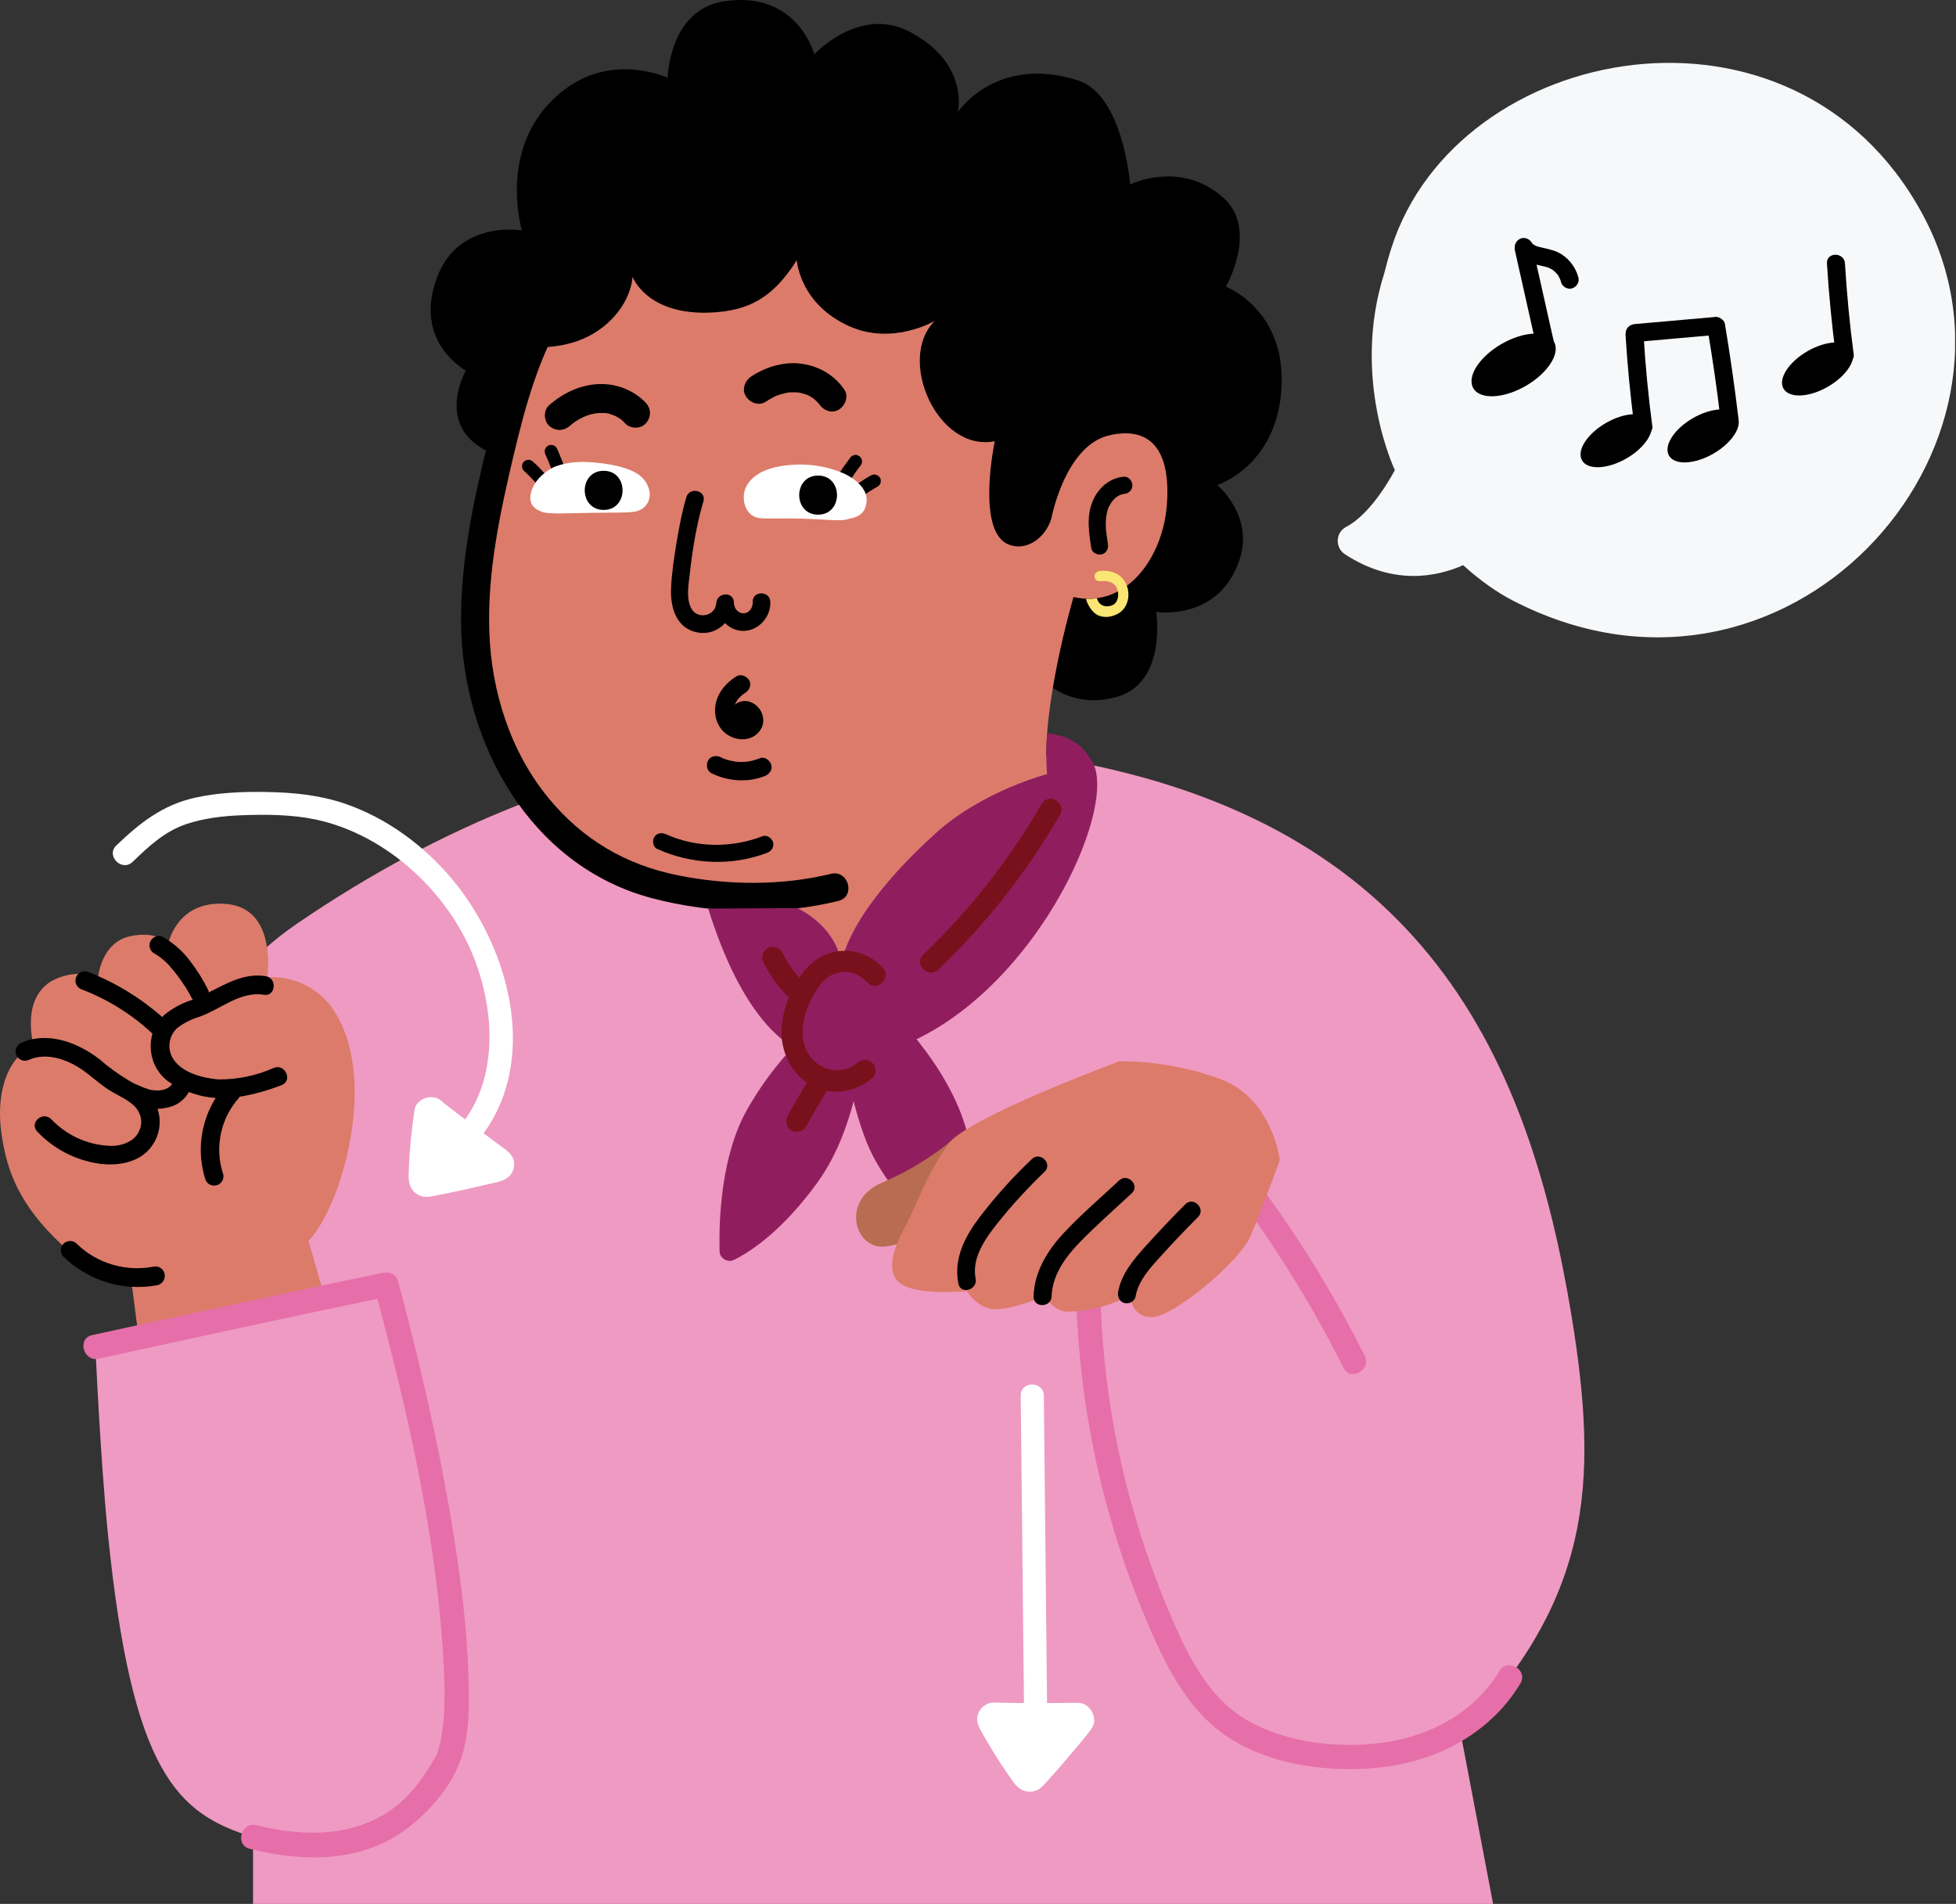 <svg width="189" height="184" viewBox="0 0 189 184" fill="none" xmlns="http://www.w3.org/2000/svg">
<rect x="0" y="0" width="189" height="184" fill="#333333" stroke="none"/>
<g clip-path="url(#clip0_266_1425)">
<path d="M151.85 127.16C147.76 102.26 137.67 79.51 102.55 73.37C83.17 69.99 57.82 69.38 28.72 89.25C9.56 102.34 20.44 125.17 17.13 127.94L9.22 130.17C9.22 130.17 9.68 140.77 10.42 148.17C12.74 171.33 17.12 175.31 24.45 177.54V184.41H144.35L141.16 167.63C153.58 154.61 154.57 143.71 151.85 127.16Z" fill="#EF9AC2"/>
<path d="M81.89 95.76C82.01 95 82.92 94.66 83.5 95.17C86.04 97.4 91.71 102.94 93.43 109.39C94.91 114.94 94.54 118.58 94.13 120.4C93.97 121.1 93.15 121.41 92.58 120.97C90.38 119.26 85.51 115.07 83.64 110.13C81.16 103.56 81.48 98.3 81.89 95.76Z" fill="#901E5E"/>
<path d="M98.44 62.67C98.44 62.67 101.32 69.08 107.78 67.39C112.81 66.08 111.72 59.14 111.72 59.14C111.72 59.14 117.74 60.08 119.76 54.13C121.21 49.84 117.62 46.88 117.62 46.88C117.62 46.88 123.27 45.09 123.81 37.73C124.38 29.94 118.45 27.71 118.45 27.71C118.45 27.71 121.63 22.19 118.22 19.12C114.08 15.4 109.2 17.83 109.2 17.83C109.2 17.83 108.55 9.15 104.14 7.76C96.21 5.26 92.55 10.84 92.55 10.84C92.55 10.84 93.71 6.11 87.88 3.06C83.03 0.53 78.68 5.25 78.68 5.25C78.68 5.25 77.06 -0.97 69.94 0.13C64.64 0.95 64.51 7.52 64.51 7.52C64.51 7.52 59.3 5.06 54.56 8.65C47.84 13.74 50.43 22.27 50.43 22.27C50.43 22.27 44.36 21.2 42.24 26.78C39.86 33.06 45.01 35.81 45.01 35.81C45.01 35.81 41.79 41.4 47.6 43.85C50.17 44.94 98.44 62.67 98.44 62.67Z" fill="black"/>
<path d="M111.1 45.07C111.1 45.07 112.54 33.95 106.17 24.69C99.39 14.84 88.67 11.28 73.1 13.98C57.52 16.67 51.49 28.23 49.13 38.46L92 44.03L89.78 62.24L101.69 63.92L111.1 45.07Z" fill="black"/>
<path d="M101.59 50.1C101.59 50.1 102.91 43.05 107.19 42.07C111.48 41.09 113.15 43.93 112.74 48.9C112.33 53.87 108.86 58.84 103.73 57.7C103.73 57.7 100.56 68.42 101.17 74.81C101.17 74.81 94.92 76.44 90.41 80.52C81.66 88.46 81.32 93.08 81.32 93.08C80.55 88.66 75.81 87.23 75.81 87.23C75.81 87.23 57.22 87.96 50.48 77.88C41.17 63.96 50 38.49 50 38.49C50 38.49 50.73 36.14 52.31 33.55C52.31 33.55 55.29 33.65 57.73 31.99C61.05 29.74 61.12 26.75 61.12 26.75C61.12 26.75 62.51 30.54 68.82 30.2C72.3 30.01 74.68 28.83 76.99 25.14C76.99 25.14 77.24 29.41 82.14 31.56C86.31 33.39 90.33 31.01 90.33 31.01C86.6 34.68 90.59 43.73 96.12 42.64C96.12 42.64 94.32 51.14 97.34 52.57C99.05 53.37 101 52.08 101.59 50.1Z" fill="#DC7B6A"/>
<path d="M80.29 84.45C75.51 85.62 70.29 85.56 65.48 84.59C60.45 83.58 56.27 81.11 53 77.13C49.3 72.62 47.48 66.82 47.28 61.05C47.08 55.27 48.33 49.47 49.66 43.87C50.78 39.15 52.15 34.17 54.79 30.05C55.73 28.58 53.39 27.21 52.45 28.68C49.86 32.74 48.43 37.61 47.27 42.25C45.81 48.06 44.5 54.15 44.55 60.16C44.65 71.79 51.22 83.7 63.02 86.81C68.79 88.33 75.21 88.49 81.01 87.07C82.71 86.65 81.99 84.03 80.29 84.45Z" fill="black"/>
<path d="M73.67 80.82C70.67 81.97 67.28 81.94 64.34 80.62C63.93 80.44 63.45 80.5 63.21 80.92C63 81.27 63.1 81.87 63.51 82.05C66.85 83.55 70.69 83.73 74.12 82.42C74.54 82.26 74.82 81.86 74.7 81.4C74.57 80.99 74.09 80.65 73.67 80.82Z" fill="black"/>
<path d="M108.59 46.07C107.19 46.2 106.12 47.16 105.58 48.43C104.97 49.88 105.21 51.48 105.45 52.99C105.52 53.43 106.07 53.68 106.47 53.57C106.94 53.44 107.12 53 107.05 52.55C106.87 51.44 106.69 50.24 107.07 49.16C107.07 49.15 107.13 49 107.1 49.06C107.08 49.12 107.14 48.98 107.15 48.97C107.21 48.86 107.27 48.74 107.34 48.64C107.37 48.59 107.4 48.55 107.43 48.5C107.45 48.47 107.51 48.4 107.45 48.47C107.53 48.37 107.61 48.28 107.7 48.19C107.74 48.15 107.78 48.12 107.82 48.08C107.92 47.99 107.74 48.14 107.85 48.06C107.95 47.99 108.06 47.93 108.16 47.87C108.2 47.85 108.27 47.82 108.18 47.85C108.23 47.83 108.28 47.81 108.33 47.8C108.39 47.78 108.46 47.76 108.53 47.75C108.56 47.74 108.73 47.72 108.59 47.74C109.03 47.7 109.42 47.39 109.42 46.91C109.42 46.48 109.04 46.02 108.59 46.07Z" fill="black"/>
<path d="M64.84 56.9C64.9 55.41 65.13 53.91 65.37 52.44C65.62 50.97 65.89 49.48 66.32 48.05C66.63 47.01 68.28 47.4 67.97 48.45C67.29 50.72 66.91 53.12 66.65 55.47C66.53 56.5 66.26 57.98 66.86 58.9C67.52 59.9 69.13 59.5 69.21 58.29C69.28 57.22 70.91 57.13 70.91 58.24C70.91 58.75 71.29 59.29 71.85 59.27C72.41 59.26 72.76 58.7 72.73 58.19C72.67 57.1 74.37 57.05 74.43 58.14C74.51 59.57 73.36 60.92 71.9 60.97C71.19 61 70.54 60.7 70.06 60.22C69.42 60.92 68.48 61.31 67.43 61.13C65.35 60.76 64.77 58.73 64.84 56.9Z" fill="black"/>
<path d="M107.02 59.62C107.31 59.6 107.61 59.51 107.93 59.36C108.44 59.12 108.8 58.66 108.96 58.07C109.14 57.37 108.99 56.58 108.56 56.01C107.8 54.99 106.34 55.17 106.28 55.18C106.28 55.18 105.7 55.22 105.77 55.79C105.83 56.25 106.41 56.16 106.41 56.16C106.42 56.16 107.36 56.05 107.77 56.6C108.02 56.94 108.11 57.41 108 57.83C107.96 58.01 107.83 58.32 107.52 58.47C107.13 58.65 106.77 58.62 106.52 58.5C106.16 58.33 106.03 57.99 105.99 57.82C105.99 57.82 105.77 57.85 105.46 57.87C105.14 57.89 104.93 57.87 104.93 57.87C104.95 57.98 105.27 59.06 106.11 59.47C106.38 59.59 106.69 59.64 107.02 59.62Z" fill="#FBE574"/>
<path d="M74 38.82C74.27 38.64 74.54 38.48 74.83 38.34C74.9 38.3 74.97 38.27 75.05 38.24C74.9 38.3 74.9 38.3 75.05 38.24C75.2 38.19 75.35 38.13 75.51 38.09C75.66 38.05 75.82 38.01 75.97 37.97C76.05 37.95 76.13 37.94 76.21 37.93C76.03 37.95 76.03 37.95 76.19 37.93C76.51 37.91 76.82 37.91 77.13 37.93C77.29 37.95 77.27 37.94 77.08 37.92C77.15 37.93 77.22 37.94 77.29 37.96C77.43 37.99 77.57 38.02 77.71 38.07C77.78 38.09 78.23 38.24 77.88 38.11C78.01 38.16 78.14 38.23 78.26 38.3C78.39 38.37 78.5 38.45 78.62 38.53C78.75 38.62 78.74 38.61 78.59 38.5C78.65 38.54 78.7 38.59 78.75 38.64C78.86 38.73 78.96 38.84 79.05 38.94C79.1 38.99 79.14 39.05 79.19 39.1C79.08 38.96 79.07 38.95 79.16 39.07C79.58 39.68 80.41 40.01 81.08 39.57C81.68 39.18 82.03 38.29 81.58 37.65C80.59 36.2 79.07 35.35 77.34 35.14C75.68 34.94 73.96 35.48 72.58 36.39C71.97 36.8 71.65 37.65 72.08 38.31C72.47 38.93 73.34 39.26 74 38.82Z" fill="black"/>
<path d="M55.07 41.15C55.11 41.11 55.5 40.8 55.25 40.99C55.38 40.89 55.51 40.8 55.64 40.71C55.91 40.54 56.19 40.39 56.48 40.25C56.18 40.39 56.64 40.19 56.7 40.17C56.85 40.12 57 40.07 57.16 40.03C57.31 39.99 57.47 39.96 57.63 39.93C57.28 39.99 57.77 39.92 57.84 39.92C57.99 39.91 58.14 39.91 58.29 39.92C58.38 39.92 58.84 39.9 58.48 39.93C58.75 39.91 59.1 40.08 59.36 40.16C59.51 40.22 59.5 40.21 59.34 40.15C59.41 40.18 59.48 40.21 59.54 40.25C59.67 40.32 59.8 40.39 59.93 40.48C59.99 40.52 60.05 40.56 60.11 40.61C59.97 40.5 59.97 40.5 60.09 40.6C60.2 40.71 60.31 40.81 60.41 40.92C60.91 41.46 61.9 41.47 62.4 40.92C62.93 40.34 62.94 39.5 62.4 38.93C61.25 37.7 59.51 37.04 57.83 37.12C56.03 37.2 54.4 37.99 53.06 39.16C52.5 39.65 52.53 40.66 53.06 41.15C53.67 41.7 54.48 41.67 55.07 41.15Z" fill="black"/>
<path d="M77.06 87.76C78.52 88.51 80.8 90.13 81.32 93.08C81.32 93.08 81.66 88.46 90.41 80.52C94.92 76.43 101.17 74.81 101.17 74.81C101.06 73.61 101.08 72.27 101.18 70.87C102.85 71.02 104.43 71.7 105.39 73.38C108.85 77.87 97.68 101.45 81.16 102.44C76.11 102.74 71.58 97.89 68.43 87.81L77.06 87.76Z" fill="#901E5E"/>
<path d="M100.65 77.69C97.55 83.07 93.7 87.96 89.21 92.25C88.25 93.17 89.71 94.62 90.67 93.71C95.28 89.31 99.24 84.25 102.43 78.73C103.09 77.58 101.31 76.54 100.65 77.69Z" fill="#78111B"/>
<path d="M82.24 96.67C82.91 96.28 83.74 96.77 83.72 97.54C83.61 100.92 82.92 108.82 79.02 114.23C75.66 118.89 72.62 120.91 70.95 121.75C70.31 122.07 69.55 121.63 69.53 120.91C69.46 118.12 69.61 111.7 72.25 107.13C75.75 101.04 80.03 97.96 82.24 96.67Z" fill="#901E5E"/>
<path d="M85.3 93.51C84.06 92.19 82.28 91.61 80.51 92.02C78.9 92.38 77.77 93.55 76.95 94.93C76.01 96.52 75.37 98.48 75.54 100.34C75.71 102.19 76.78 104.06 78.46 104.93C80.43 105.95 82.63 105.56 84.3 104.18C84.73 103.83 84.67 103.09 84.3 102.72C83.87 102.29 83.27 102.37 82.84 102.72C80.83 104.37 77.99 103.01 77.61 100.48C77.4 99.09 77.83 97.61 78.48 96.39C78.76 95.86 79.07 95.36 79.45 94.94C79.78 94.57 80.17 94.29 80.55 94.15C81.1 93.94 81.65 93.88 82.15 93.98C82.83 94.12 83.35 94.45 83.83 94.97C84.75 95.94 86.21 94.48 85.3 93.51Z" fill="#78111B"/>
<path d="M78.25 104.17C77.5 105.37 76.78 106.6 76.1 107.85C75.84 108.32 75.97 108.99 76.47 109.26C76.95 109.51 77.6 109.4 77.88 108.89C78.56 107.64 79.28 106.42 80.03 105.21C80.32 104.75 80.14 104.06 79.66 103.8C79.16 103.54 78.56 103.69 78.25 104.17Z" fill="#78111B"/>
<path d="M73.78 93.04C74.45 94.35 75.34 95.55 76.38 96.58C76.76 96.96 77.46 96.99 77.84 96.58C78.21 96.17 78.25 95.53 77.84 95.12C77.42 94.7 77.02 94.26 76.66 93.79C76.71 93.86 76.77 93.93 76.82 94C76.34 93.37 75.92 92.71 75.56 92.01C75.31 91.53 74.6 91.35 74.15 91.64C73.66 91.95 73.51 92.53 73.78 93.04Z" fill="#78111B"/>
<path d="M81.97 46.69C82.36 46.08 82.77 45.48 83.21 44.91C83.3 44.79 83.31 44.57 83.27 44.43C83.23 44.28 83.12 44.13 82.98 44.05C82.83 43.97 82.66 43.93 82.5 43.99C82.45 44.01 82.4 44.03 82.35 44.05C82.26 44.11 82.18 44.18 82.12 44.28C81.68 44.86 81.27 45.45 80.88 46.06C80.7 46.34 80.81 46.76 81.11 46.92C81.42 47.08 81.78 46.99 81.97 46.69Z" fill="black"/>
<path d="M83.38 47.93C83.84 47.6 84.31 47.3 84.8 47.03C84.94 46.95 85.05 46.8 85.09 46.65C85.13 46.5 85.11 46.3 85.03 46.17C84.84 45.88 84.48 45.77 84.17 45.94C83.68 46.21 83.2 46.52 82.75 46.84C82.61 46.94 82.51 47.05 82.46 47.22C82.42 47.37 82.44 47.57 82.52 47.7C82.61 47.83 82.74 47.95 82.9 47.99C83.06 48.03 83.25 48.03 83.38 47.93Z" fill="black"/>
<path d="M83.74 48.41C83.84 46.97 82.06 45.98 81.54 45.76C80.41 45.27 78.73 44.77 76.55 44.92C72.96 45.16 72.08 46.74 71.91 47.6C71.76 48.32 71.95 49.65 73.1 50.01C73.72 50.2 75.03 50.05 77.38 50.12C79.61 50.18 81.08 50.38 81.77 50.21C82.46 50.03 83.63 49.96 83.74 48.41Z" fill="white"/>
<path d="M79.05 49.74C81.48 49.74 81.49 45.96 79.05 45.96C76.62 45.96 76.61 49.74 79.05 49.74Z" fill="black"/>
<path d="M54.67 45.48C54.41 44.75 54.12 44.02 53.8 43.31C53.74 43.18 53.56 43.06 53.42 43.02C53.27 42.98 53.07 43 52.94 43.08C52.81 43.17 52.69 43.3 52.65 43.46C52.61 43.63 52.64 43.78 52.71 43.94C52.78 44.11 52.86 44.27 52.93 44.44C52.91 44.39 52.89 44.34 52.87 44.29C53.08 44.79 53.28 45.3 53.46 45.81C53.51 45.97 53.6 46.1 53.75 46.19C53.88 46.27 54.08 46.3 54.23 46.25C54.54 46.16 54.79 45.81 54.67 45.48Z" fill="black"/>
<path d="M52.68 45.82C52.31 45.4 51.92 44.99 51.5 44.62C51.38 44.51 51.23 44.44 51.06 44.44C50.91 44.44 50.72 44.51 50.62 44.62C50.51 44.74 50.43 44.9 50.44 45.06C50.45 45.22 50.5 45.39 50.62 45.5C51.04 45.88 51.43 46.28 51.8 46.7C51.9 46.82 52.09 46.88 52.24 46.88C52.39 46.88 52.58 46.81 52.68 46.7C52.79 46.58 52.87 46.42 52.86 46.26C52.86 46.1 52.8 45.96 52.68 45.82Z" fill="black"/>
<path d="M51.32 47.57C51.67 46.17 53.16 45.26 53.69 45.07C54.85 44.66 56.12 44.5 58.29 44.79C61.85 45.27 62.47 46.42 62.73 47.36C62.92 48.06 62.63 49.14 61.46 49.42C60.83 49.57 59.44 49.53 57.24 49.56C55.01 49.59 53.16 49.71 52.48 49.5C51.8 49.28 50.99 48.86 51.32 47.57Z" fill="white"/>
<path d="M58.33 49.28C60.76 49.28 60.77 45.5 58.33 45.5C55.89 45.5 55.89 49.28 58.33 49.28Z" fill="black"/>
<path d="M71.13 65.38C70.27 65.93 69.53 66.71 69.23 67.71C68.92 68.73 69.13 69.96 69.92 70.71C70.69 71.45 71.96 71.72 72.9 71.12C73.44 70.77 73.79 70.17 73.75 69.52C73.71 68.88 73.35 68.29 72.78 67.97C72.06 67.57 71.26 67.72 70.75 68.36C70.44 68.74 70.25 69.18 70.46 69.67C70.56 69.9 70.72 70.07 70.94 70.2C71.27 70.38 71.6 70.33 71.93 70.18C72.36 69.99 72.49 69.34 72.25 68.96C71.97 68.52 71.48 68.43 71.03 68.64C71.02 68.65 71 68.65 70.99 68.66C71.14 68.62 71.29 68.58 71.44 68.54C71.42 68.54 71.41 68.54 71.39 68.54C71.54 68.58 71.69 68.62 71.84 68.66C71.88 68.81 71.92 68.96 71.96 69.11C71.96 69.55 72 69.69 72.1 69.53C72.14 69.44 72.08 69.59 72.06 69.58L72.19 69.44C72.19 69.45 72.05 69.53 72.14 69.48C72.23 69.43 72.07 69.51 72.07 69.51C72.02 69.53 71.96 69.51 71.91 69.52C71.77 69.53 72.01 69.55 71.88 69.51C71.77 69.48 71.94 69.55 71.97 69.57C72.06 69.62 71.91 69.54 71.91 69.53C71.91 69.53 71.97 69.59 71.98 69.6C72.06 69.67 71.93 69.54 71.94 69.54C71.97 69.54 71.98 69.65 72 69.65C71.98 69.65 71.95 69.49 71.97 69.58C71.97 69.61 72.01 69.75 71.99 69.62C71.96 69.45 71.97 69.81 71.99 69.63C72 69.5 72 69.61 71.98 69.63C71.98 69.64 71.97 69.65 71.97 69.66C71.95 69.71 71.96 69.7 71.98 69.64C72.04 69.58 71.99 69.6 71.97 69.64C71.98 69.63 72.08 69.53 72.01 69.58C72 69.58 71.94 69.64 71.94 69.64C71.94 69.61 72.09 69.55 71.96 69.61C71.81 69.69 72.1 69.57 71.95 69.62C71.91 69.63 71.8 69.64 71.78 69.67C71.78 69.67 71.97 69.66 71.87 69.66C71.84 69.66 71.81 69.66 71.78 69.67C71.74 69.67 71.52 69.65 71.66 69.67C71.8 69.69 71.61 69.66 71.57 69.65C71.51 69.63 71.45 69.61 71.4 69.59C71.31 69.56 71.47 69.62 71.47 69.62C71.46 69.61 71.4 69.59 71.39 69.58C71.35 69.56 71.25 69.47 71.21 69.47C71.23 69.47 71.36 69.61 71.25 69.5C71.23 69.48 71.21 69.46 71.18 69.44C71.16 69.42 71.03 69.27 71.11 69.37C71.19 69.47 71.07 69.3 71.05 69.27C71.03 69.24 71.02 69.21 71 69.18C70.93 69.05 71.02 69.2 71.01 69.21C71.01 69.21 70.91 68.86 70.9 68.83C70.86 68.66 70.9 68.98 70.9 68.8C70.9 68.72 70.89 68.65 70.9 68.57C70.9 68.54 70.92 68.33 70.9 68.46C70.88 68.59 70.92 68.38 70.93 68.35C70.94 68.29 70.96 68.22 70.98 68.16C70.99 68.13 71 68.1 71.01 68.07C71.06 67.93 71 68.1 71 68.1C70.99 68.09 71.22 67.7 71.24 67.67C71.24 67.66 71.29 67.59 71.3 67.59C71.29 67.59 71.19 67.73 71.28 67.61C71.33 67.55 71.38 67.49 71.43 67.44C71.54 67.33 71.65 67.22 71.77 67.12C71.79 67.11 71.83 67.06 71.85 67.06C71.81 67.07 71.73 67.15 71.83 67.08C71.9 67.03 71.98 66.98 72.05 66.93C72.44 66.68 72.64 66.13 72.37 65.71C72.1 65.31 71.55 65.11 71.13 65.38Z" fill="black"/>
<path d="M68.73 74.72C70.32 75.51 72.23 75.66 73.9 75C74.33 74.83 74.68 74.4 74.52 73.9C74.38 73.48 73.89 73.09 73.42 73.28C73.07 73.42 72.7 73.53 72.33 73.59C72.3 73.6 72.05 73.62 72.27 73.6C72.17 73.61 72.07 73.62 71.97 73.63C71.79 73.64 71.62 73.64 71.44 73.64C71.35 73.64 71.26 73.63 71.18 73.62C71.14 73.62 70.86 73.58 71.08 73.61C70.91 73.58 70.73 73.55 70.56 73.51C70.39 73.47 70.22 73.42 70.05 73.36C70.01 73.35 69.72 73.23 69.91 73.31C69.82 73.27 69.73 73.23 69.64 73.18C69.22 72.97 68.65 73.05 68.42 73.5C68.2 73.9 68.29 74.49 68.73 74.72Z" fill="black"/>
<path fill-rule="evenodd" clip-rule="evenodd" d="M12.65 123.47C12.65 123.47 8.41 122.5 6.13 120.44C1.61 116.3 0.69 112.86 0.21 110.01C-0.67 104.77 1.39 101.6 3.3 101.22C3.3 101.22 1.91 96.75 4.91 94.85C5.6 94.47 6.37 94.22 7.15 94.14C7.94 94.06 8.74 94.14 9.49 94.37C9.49 94.37 9.8 91.07 12.58 90.48C15.36 89.89 16.24 91.27 16.24 91.27C16.24 91.27 17.04 86.91 21.94 87.37C26.84 87.83 25.82 94.46 25.82 94.46C27.18 94.36 28.55 94.66 29.74 95.32C30.94 95.98 31.92 96.97 32.57 98.17C36.38 104.74 33.03 116.53 29.81 119.93L31.25 124.92L13.33 128.75L12.65 123.47Z" fill="#DC7B6A"/>
<path d="M14.85 122.41C13.54 122.67 12.18 122.6 10.9 122.23C9.62 121.86 8.44 121.18 7.47 120.26C7.32 120.08 7.1 119.96 6.86 119.94C6.62 119.92 6.38 119.99 6.2 120.14C6.11 120.22 6.03 120.31 5.98 120.41C5.92 120.52 5.89 120.63 5.88 120.75C5.87 120.87 5.88 120.99 5.92 121.1C5.96 121.21 6.01 121.32 6.09 121.41C7.27 122.57 8.71 123.43 10.29 123.92C11.87 124.41 13.55 124.51 15.17 124.21C15.29 124.19 15.4 124.15 15.5 124.08C15.6 124.02 15.69 123.93 15.76 123.83C15.83 123.73 15.88 123.62 15.9 123.5C15.93 123.38 15.93 123.26 15.91 123.14C15.89 123.02 15.85 122.91 15.78 122.81C15.72 122.71 15.63 122.62 15.53 122.55C15.43 122.48 15.32 122.43 15.2 122.41C15.09 122.39 14.97 122.39 14.85 122.41Z" fill="black"/>
<path d="M26.47 103.2C24.77 103.96 22.93 104.34 21.07 104.32C19.57 104.18 17.57 103.68 16.72 102.31C16.43 101.84 16.31 101.29 16.39 100.75C16.47 100.21 16.73 99.71 17.14 99.34C17.77 98.86 18.49 98.5 19.25 98.27C21.3 97.56 23.21 95.76 25.5 96.14C26.64 96.33 26.82 94.52 25.67 94.34C23.62 94.02 21.92 95.03 20.17 95.91C20.17 95.83 20.15 95.75 20.12 95.68C19.63 94.69 19.04 93.75 18.37 92.88C17.65 91.91 16.73 91.1 15.67 90.52C15.56 90.48 15.44 90.46 15.32 90.46C15.2 90.46 15.08 90.49 14.98 90.54C14.87 90.59 14.77 90.66 14.69 90.75C14.61 90.84 14.55 90.94 14.5 91.05C14.42 91.27 14.43 91.51 14.52 91.72C14.61 91.93 14.78 92.1 14.99 92.19L15.16 92.3L15.45 92.5L15.75 92.74L15.89 92.86C16.11 93.04 16.31 93.25 16.49 93.48C16.67 93.69 16.85 93.9 17.02 94.12C17.35 94.54 17.64 94.98 17.93 95.41L17.88 95.33L17.94 95.42C17.97 95.47 18 95.52 18.03 95.57L18.2 95.86C18.31 96.04 18.41 96.23 18.51 96.43C18.55 96.49 18.59 96.55 18.64 96.61C17.64 96.91 16.71 97.41 15.9 98.06C15.82 98.13 15.76 98.22 15.68 98.29C13.56 96.43 11.14 94.95 8.51 93.93C8.29 93.85 8.04 93.85 7.82 93.95C7.6 94.05 7.43 94.23 7.35 94.45C7.26 94.67 7.27 94.92 7.37 95.14C7.47 95.36 7.65 95.53 7.87 95.61C10.41 96.58 12.74 98.03 14.73 99.89C14.47 100.81 14.51 101.79 14.85 102.68C15.19 103.55 15.81 104.28 16.62 104.75C16.61 104.81 16.55 104.87 16.5 104.92C16.47 104.94 16.44 104.97 16.42 104.99C16.42 105.03 16.27 105.09 16.23 105.14L16.12 105.19L15.96 105.26L15.86 105.3C15.8 105.32 15.74 105.33 15.68 105.34L15.31 105.4L15.2 105.39L15.05 105.38C14.9 105.38 14.75 105.36 14.61 105.34C14.61 105.34 14.38 105.32 14.54 105.33L14.33 105.26L13.91 105.12C13.61 105 13.33 104.87 13.04 104.75C12.74 104.62 12.66 104.53 12.47 104.44C11.45 103.83 10.48 103.13 9.59 102.35C7.46 100.72 4.54 99.62 1.95 100.83C1.76 100.94 1.61 101.13 1.55 101.34C1.48 101.55 1.5 101.78 1.59 101.99C1.68 102.19 1.85 102.36 2.06 102.44C2.27 102.53 2.5 102.54 2.71 102.46C4.46 101.65 6.49 102.38 7.98 103.41C8.76 103.96 9.47 104.61 10.26 105.16C11.04 105.72 11.99 106.06 12.74 106.68C13.17 107 13.47 107.47 13.6 107.99C13.69 108.39 13.65 108.82 13.49 109.2C13.35 109.57 13.1 109.9 12.78 110.14C12.1 110.6 11.28 110.81 10.46 110.73C8.38 110.61 6.42 109.7 4.98 108.19C4.15 107.33 2.8 108.48 3.59 109.35C5.19 111.05 7.33 112.15 9.65 112.47C11.55 112.72 13.74 112.29 14.81 110.55C15.13 110.05 15.33 109.49 15.4 108.9C15.47 108.31 15.41 107.72 15.22 107.16C15.69 107.15 16.16 107.07 16.61 106.92C17.31 106.68 17.89 106.19 18.24 105.54C18.7 105.7 19.16 105.84 19.64 105.95C20.04 106.03 20.44 106.08 20.84 106.11C20.11 107.28 19.64 108.6 19.47 109.98C19.3 111.35 19.44 112.75 19.87 114.06C19.92 114.17 19.99 114.26 20.08 114.35C20.17 114.43 20.27 114.49 20.38 114.53C20.49 114.57 20.61 114.59 20.73 114.58C20.85 114.57 20.97 114.55 21.07 114.5C21.29 114.4 21.45 114.22 21.54 113.99C21.62 113.77 21.61 113.52 21.51 113.3C21.13 112.06 21.08 110.75 21.36 109.48C21.64 108.22 22.24 107.04 23.11 106.08C23.12 106.05 23.12 106.03 23.12 106C24.53 105.77 25.91 105.38 27.24 104.86C28.3 104.41 27.54 102.78 26.47 103.2Z" fill="black"/>
<path d="M9.54 131.31C18.9 129.27 28.25 127.21 37.63 125.29C39.12 124.99 38.49 122.7 37 123.01C27.62 124.93 18.26 126.99 8.91 129.03C7.42 129.35 8.05 131.64 9.54 131.31Z" fill="#E66FA9"/>
<path d="M24.14 178.68C29.25 179.97 34.92 180.05 39.31 176.74C41.53 175.07 43.75 172.49 44.61 169.79C45.43 167.21 45.34 164.27 45.25 161.6C45.09 156.84 44.45 152.09 43.68 147.39C42.37 139.45 40.54 131.6 38.47 123.83C38.08 122.36 35.79 122.98 36.19 124.46C39.22 135.82 41.97 147.48 42.77 159.25C42.96 162.07 43.12 165.22 42.64 167.89C42.57 168.3 42.48 168.71 42.35 169.11C42.17 169.68 42.28 169.44 41.99 169.93C41.26 171.2 40.46 172.41 39.45 173.47C35.56 177.54 29.95 177.7 24.78 176.39C23.29 176.03 22.66 178.31 24.14 178.68Z" fill="#E66FA9"/>
<path d="M41.63 107.67C41.32 109.68 41.15 111.7 41.12 113.73C41.12 113.83 41.12 113.95 41.18 114.03C41.24 114.12 48.05 112.6 48.06 112.52C48.06 112.52 43.23 108.95 41.63 107.67Z" fill="white"/>
<path d="M40.06 107.24C39.77 109.17 39.57 111.11 39.5 113.06C39.48 113.67 39.43 114.31 39.76 114.86C40.07 115.37 40.62 115.69 41.22 115.67C41.53 115.66 41.86 115.59 42.17 115.53C43.84 115.22 45.49 114.84 47.14 114.45C47.95 114.26 49.01 114.14 49.46 113.35C49.66 113 49.75 112.49 49.62 112.09C49.48 111.66 49.23 111.38 48.87 111.12C47.22 109.9 45.57 108.67 43.94 107.42C43.8 107.31 43.66 107.21 43.53 107.1C43.46 107.05 43.4 107 43.33 106.95C43.3 106.93 43.28 106.91 43.25 106.89C43.1 106.78 43.57 107.14 43.42 107.02C43.2 106.85 42.99 106.68 42.77 106.51C42.42 106.23 42.08 106.03 41.62 106.03C41.22 106.03 40.74 106.21 40.47 106.51C39.93 107.1 39.76 108.25 40.47 108.81C42.47 110.41 44.54 111.92 46.6 113.45C46.81 113.61 47.02 113.76 47.23 113.92C47.04 113.18 46.84 112.43 46.65 111.69C46.75 111.59 46.84 111.5 46.94 111.4C47.1 111.16 47.32 111.02 47.6 110.95C47.59 110.95 47.59 110.95 47.58 110.96C47.56 110.96 47.55 110.97 47.53 110.98C47.48 110.99 47.43 111.01 47.38 111.02C47.21 111.07 47.04 111.11 46.87 111.15C46.34 111.28 45.8 111.4 45.27 111.52C44.08 111.79 42.89 112.05 41.7 112.29C41.49 112.33 41.28 112.37 41.07 112.41C40.97 112.43 40.66 112.47 41.07 112.42C41.45 112.37 41.29 112.4 41.21 112.4C40.88 112.41 41.69 112.4 41.99 112.62C42.18 112.81 42.38 113.01 42.57 113.2C42.85 113.82 42.73 113.84 42.74 113.45C42.74 113.31 42.75 113.18 42.75 113.04C42.76 112.81 42.77 112.59 42.78 112.36C42.8 111.84 42.84 111.32 42.88 110.81C42.92 110.32 42.97 109.82 43.03 109.33C43.06 109.08 43.08 108.84 43.12 108.59C43.06 109 43.13 108.54 43.14 108.49C43.16 108.36 43.18 108.22 43.2 108.09C43.27 107.64 43.27 107.24 43.04 106.83C42.84 106.49 42.45 106.17 42.07 106.08C41.29 105.92 40.2 106.33 40.06 107.24Z" fill="white"/>
<path d="M12.82 83.29C14.4 81.77 15.91 80.34 18.04 79.63C19.74 79.07 21.53 78.86 23.31 78.79C25.69 78.7 28.17 78.71 30.5 79.2C37.45 80.68 43.58 86.43 45.99 93.08C47.91 98.36 48.07 104.97 44.02 109.32C43.04 110.37 44.62 111.95 45.6 110.9C52.4 103.58 49.55 92.06 43.77 85.07C41 81.73 37.39 79.05 33.27 77.65C30.81 76.82 28.26 76.58 25.68 76.54C23.4 76.5 21.09 76.6 18.86 77.09C15.71 77.79 13.51 79.53 11.24 81.71C10.2 82.71 11.78 84.29 12.82 83.29Z" fill="white"/>
<path d="M98.63 134.879C98.74 145.349 98.85 155.829 98.96 166.299C98.98 167.729 101.21 167.739 101.19 166.299C101.08 155.829 100.97 145.349 100.86 134.879C100.84 133.449 98.61 133.439 98.63 134.879Z" fill="white"/>
<path d="M96.05 166.169C97.01 167.959 98.09 169.679 99.28 171.329C99.34 171.419 99.41 171.499 99.51 171.539C99.61 171.569 104.15 166.269 104.11 166.199C104.1 166.199 98.1 166.229 96.05 166.169Z" fill="white"/>
<path d="M94.64 166.989C95.48 168.559 96.42 170.079 97.44 171.539C97.77 172.019 98.09 172.579 98.59 172.889C99.13 173.229 99.8 173.259 100.35 172.929C100.61 172.779 100.81 172.549 101.01 172.339C102.16 171.089 103.26 169.779 104.35 168.479C104.58 168.209 104.81 167.929 105.03 167.649C105.36 167.229 105.77 166.789 105.73 166.199C105.66 165.329 105.04 164.559 104.1 164.569C101.42 164.589 98.73 164.629 96.05 164.539C95.2 164.509 94.38 165.309 94.42 166.169C94.46 167.079 95.14 167.769 96.05 167.799C98.73 167.879 101.42 167.839 104.1 167.829C103.56 167.289 103.01 166.739 102.47 166.199C102.47 166.159 102.85 165.089 102.63 165.479C102.51 165.679 102.93 165.099 102.8 165.259C102.77 165.299 102.74 165.339 102.71 165.369C102.55 165.569 102.38 165.769 102.22 165.969C101.72 166.569 101.22 167.159 100.71 167.749C100.21 168.329 99.71 168.919 99.2 169.489C99.02 169.689 98.84 169.889 98.66 170.089C98.6 170.149 98.54 170.219 98.48 170.279C98.46 170.299 98.44 170.319 98.42 170.339C98.61 170.119 99.15 169.919 99.52 169.899C99.79 169.969 100.07 170.049 100.34 170.119C100.69 170.529 100.8 170.629 100.65 170.439C100.61 170.379 100.56 170.319 100.52 170.259C100.46 170.179 100.41 170.099 100.35 170.019C100.19 169.799 100.04 169.569 99.89 169.349C99.6 168.919 99.31 168.479 99.04 168.039C98.49 167.159 97.97 166.259 97.47 165.339C97.07 164.589 95.96 164.289 95.24 164.759C94.46 165.259 94.21 166.189 94.64 166.989Z" fill="white"/>
<path fill-rule="evenodd" clip-rule="evenodd" d="M134.78 45.43C134.78 45.43 130.52 36.56 133.76 26.39C133.96 25.59 134.18 24.78 134.45 23.95C140.81 4.06 173.28 -2.17 185.7 20.58C198.12 43.31 172.48 71.74 146.08 57.99C144.75 57.3 143.09 56.18 141.38 54.62C138.83 55.75 134.64 56.62 129.96 53.57C128.97 52.92 129.04 51.45 130.09 50.91C132.66 49.57 134.78 45.43 134.78 45.43Z" fill="#F6F8F9"/>
<path d="M103.97 124.83C104.22 135.74 106.52 146.54 110.77 156.59C112.59 160.9 114.76 165.39 118.83 168C123.09 170.72 128.96 171.4 133.89 170.75C139.17 170.05 144.13 167.34 146.91 162.69C147.69 161.38 145.65 160.19 144.87 161.5C142.6 165.3 138.6 167.57 134.31 168.31C129.76 169.09 124.2 168.52 120.21 166.07C116.38 163.72 114.42 159.24 112.75 155.26C110.87 150.75 109.39 146.07 108.32 141.31C107.1 135.89 106.45 130.38 106.32 124.83C106.3 123.31 103.93 123.31 103.97 124.83Z" fill="#E66FA9"/>
<path d="M119.35 115.25C123.33 120.58 126.83 126.25 129.82 132.2C130.5 133.56 132.55 132.36 131.86 131.01C128.88 125.06 125.37 119.39 121.39 114.06C121 113.54 120.37 113.29 119.77 113.64C119.27 113.92 118.97 114.74 119.35 115.25Z" fill="#E66FA9"/>
<path d="M92.53 109.72C92.53 109.72 89.69 112.41 85.24 114.29C81.1 116.04 82.65 120.97 85.68 120.45C88.71 119.92 89.69 119.1 89.69 119.1L92.53 109.72Z" fill="#B86C51"/>
<path d="M108.13 102.58C108.13 102.58 93.46 107.99 91.61 110.58C89.76 113.16 88.56 116.32 87.9 117.67C87.24 119.02 85.41 121.92 86.59 123.64C87.77 125.36 93.43 124.78 93.43 124.78C93.43 124.78 94.44 126.51 96.18 126.53C97.91 126.55 101 125.25 101 125.25C101 125.25 101.74 126.85 103.38 126.77C106.94 126.61 109.21 125.14 109.21 125.14C109.21 125.14 109.22 127.3 111.3 127.29C113.37 127.28 119.75 121.98 120.83 119.46C121.91 116.95 123.66 112.13 123.66 112.13C123.66 112.13 123 106.1 117.78 104.23C112.56 102.36 108.13 102.58 108.13 102.58Z" fill="#DC7B6A"/>
<path d="M94.27 123.58C93.87 121.51 95.26 119.62 96.48 118.1C97.85 116.39 99.34 114.77 100.93 113.25C101.74 112.47 100.51 111.24 99.7 112.02C97.91 113.72 96.25 115.56 94.75 117.51C93.29 119.41 92.12 121.57 92.6 124.04C92.8 125.15 94.48 124.68 94.27 123.58Z" fill="black"/>
<path d="M101.61 125.29C101.68 123.21 102.96 121.47 104.35 120.04C105.95 118.4 107.68 116.88 109.36 115.32C110.18 114.55 108.95 113.32 108.13 114.09C106.33 115.78 104.42 117.4 102.74 119.21C101.18 120.9 99.94 122.93 99.87 125.29C99.83 126.41 101.57 126.41 101.61 125.29Z" fill="black"/>
<path d="M109.72 125.32C109.99 123.8 111.04 122.65 112.03 121.55C113.24 120.21 114.48 118.9 115.76 117.62C116.55 116.82 115.32 115.59 114.53 116.39C113.18 117.74 111.87 119.13 110.59 120.55C109.47 121.8 108.34 123.16 108.04 124.86C107.96 125.32 108.17 125.8 108.65 125.93C109.07 126.05 109.63 125.79 109.72 125.32Z" fill="black"/>
<path d="M146.38 24.21C147.06 27.24 147.74 30.27 148.42 33.3C148.67 34.4 150.35 33.93 150.1 32.84C149.42 29.81 148.74 26.78 148.06 23.75C147.82 22.65 146.14 23.11 146.38 24.21Z" fill="black"/>
<path d="M147.425 37.297C149.577 36.054 150.798 34.139 150.152 33.02C149.506 31.901 147.237 32.001 145.085 33.244C142.933 34.486 141.712 36.401 142.358 37.52C143.004 38.639 145.273 38.539 147.425 37.297Z" fill="black"/>
<path d="M146.49 24.3C146.81 24.85 147.32 25.19 147.9 25.42C148.4 25.61 148.93 25.66 149.44 25.81C149.5 25.83 149.56 25.85 149.63 25.87C149.81 25.94 149.63 25.88 149.64 25.87C149.64 25.87 149.91 26.01 149.92 26.02C149.98 26.05 150.03 26.09 150.08 26.12C150.22 26.21 150 26.05 150.08 26.12C150.16 26.19 150.24 26.26 150.32 26.34C150.36 26.38 150.39 26.42 150.43 26.46C150.47 26.5 150.6 26.61 150.45 26.48C150.52 26.54 150.58 26.67 150.63 26.75C150.65 26.78 150.76 27.04 150.78 27.04C150.74 26.94 150.73 26.92 150.75 26.98C150.76 27.01 150.77 27.04 150.78 27.07C150.8 27.13 150.82 27.19 150.83 27.26C150.95 27.7 151.46 28.01 151.9 27.87C152.35 27.72 152.64 27.27 152.51 26.8C152.23 25.76 151.49 24.83 150.51 24.37C149.97 24.12 149.4 24.03 148.83 23.89C148.7 23.86 148.58 23.82 148.46 23.78C148.29 23.72 148.44 23.8 148.45 23.78C148.44 23.79 148.29 23.7 148.27 23.69C148.22 23.66 148.18 23.63 148.13 23.6C148.04 23.55 148.24 23.71 148.13 23.6C148.12 23.59 147.99 23.47 148 23.46C148.02 23.49 148.04 23.51 148.06 23.54C148.04 23.5 148.01 23.47 147.99 23.43C147.76 23.04 147.19 22.86 146.8 23.12C146.4 23.36 146.24 23.87 146.49 24.3Z" fill="black"/>
<path d="M157.07 32.39C157.25 35.34 157.54 38.29 157.92 41.22C157.98 41.69 158.28 42.09 158.79 42.09C159.21 42.09 159.72 41.69 159.66 41.22C159.27 38.29 158.99 35.34 158.81 32.39C158.74 31.27 157 31.26 157.07 32.39Z" fill="black"/>
<path d="M157.96 33.06C160.56 32.83 163.17 32.6 165.77 32.37C166.24 32.33 166.64 32 166.64 31.5C166.64 31.06 166.24 30.59 165.77 30.63C163.17 30.86 160.56 31.09 157.96 31.32C157.49 31.36 157.09 31.69 157.09 32.19C157.08 32.63 157.48 33.1 157.96 33.06Z" fill="black"/>
<path d="M164.99 31.76C165.47 34.62 165.89 37.49 166.23 40.37C166.29 40.84 166.59 41.24 167.1 41.24C167.53 41.24 168.03 40.84 167.97 40.37C167.61 37.34 167.17 34.31 166.67 31.3C166.59 30.84 166.02 30.58 165.6 30.69C165.11 30.82 164.91 31.29 164.99 31.76Z" fill="black"/>
<path d="M157.156 44.306C158.978 43.254 160.012 41.633 159.465 40.686C158.919 39.739 156.998 39.825 155.176 40.877C153.354 41.929 152.32 43.549 152.866 44.496C153.413 45.443 155.334 45.358 157.156 44.306Z" fill="black"/>
<path d="M165.557 43.842C167.38 42.79 168.414 41.169 167.867 40.222C167.32 39.276 165.4 39.361 163.577 40.413C161.755 41.465 160.721 43.086 161.268 44.033C161.815 44.98 163.735 44.894 165.557 43.842Z" fill="black"/>
<path d="M176.53 25.46C176.71 28.41 177 31.36 177.38 34.29C177.44 34.76 177.74 35.16 178.25 35.16C178.67 35.16 179.18 34.76 179.12 34.29C178.73 31.36 178.45 28.41 178.27 25.46C178.21 24.34 176.46 24.34 176.53 25.46Z" fill="black"/>
<path d="M176.623 37.373C178.446 36.321 179.48 34.7 178.933 33.753C178.386 32.806 176.466 32.892 174.643 33.944C172.821 34.996 171.787 36.616 172.334 37.563C172.881 38.51 174.801 38.425 176.623 37.373Z" fill="black"/>
</g>
<defs>
<clipPath id="clip0_266_1425">
<rect width="188.91" height="184.41" fill="white"/>
</clipPath>
</defs>
</svg>
